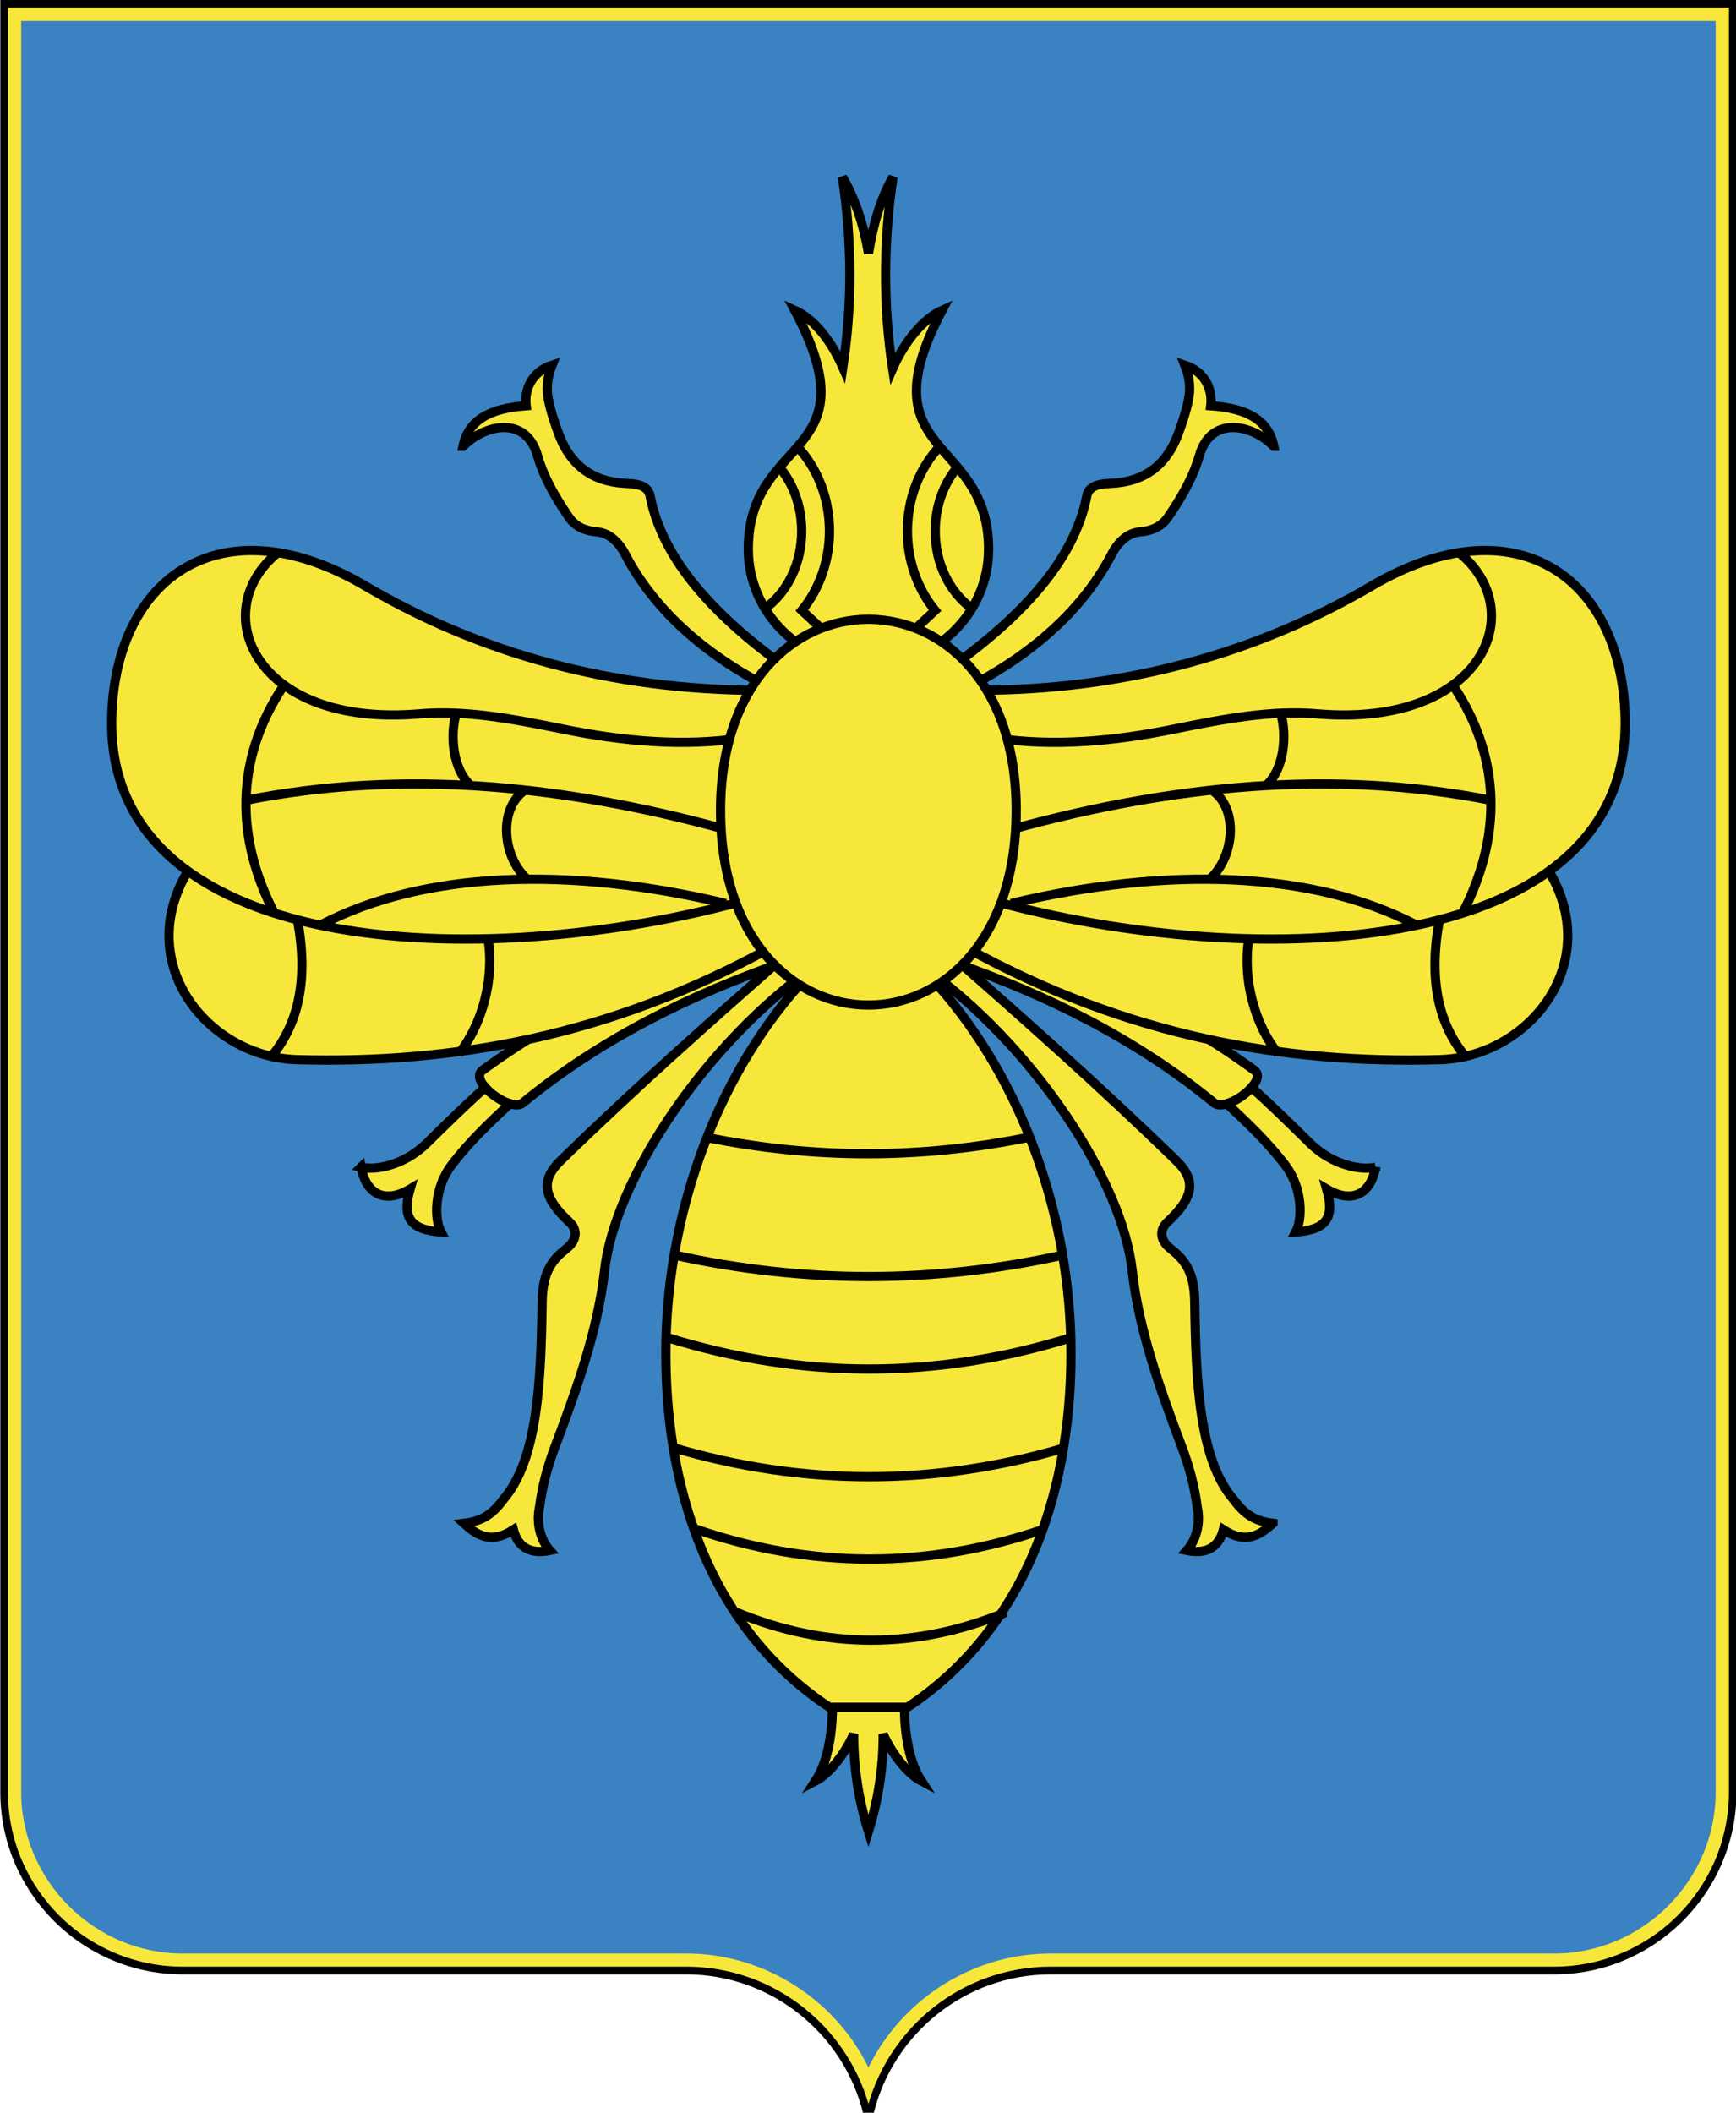 <svg xmlns="http://www.w3.org/2000/svg" viewBox="0 0 300 365"><path d="m221.75 174.53c2.935 0 5.315 2.38 5.315 5.315v5.314c0 2.935-2.38 5.315-5.315 5.315h-5.315v-15.944h5.315m0 21.259c5.87 0 10.63-4.76 10.63-10.63v-5.314c0-5.87-4.76-10.63-10.63-10.63h-10.63v26.574h10.63m-21.26-26.574h5.315v26.574h-5.315v-26.574m-10.63 0h5.315v26.574h-5.315l-10.63-16.684v16.684h-5.315v-26.574h5.315l10.63 16.684v-16.684m-79.72 0h15.945v5.315h-10.63v5.315h10.63v5.315h-10.63v5.315h10.63v5.315h-15.945v-26.574m-21.26-0h5.315v21.26h10.63v5.315h-15.945v-26.575m55.809 21.26h5.314c4.402 0 7.972-3.57 7.972-7.972s-3.637-7.957-7.972-7.972h-5.314v5.315h5.314c1.467 0 2.657 1.19 2.657 2.657s-1.19 2.657-2.657 2.657h-5.314v5.315m5.31-26.58c10.272 0 18.602 8.33 18.602 18.602s-8.33 18.602-18.602 18.602-18.602-8.33-18.602-18.602 8.33-18.602 18.602-18.602m0 5.315c7.337 0 13.287 5.95 13.287 13.287 0 7.337-5.95 13.287-13.287 13.287-7.337 0-13.287-5.95-13.287-13.287 0-7.337 5.95-13.287 13.287-13.287" fill-rule="evenodd" fill="#a90000"/><g transform="matrix(2.252 0 0 2.251-520.21-767.5)"><path d="m364.25 340.96v137.54c0 7.693-6.295 13.989-13.989 13.989h-38.69c-6.512.024-12.01 4.557-13.52 10.624h-.828c-1.512-6.067-7.01-10.6-13.523-10.624h-38.689c-7.694 0-13.989-6.295-13.989-13.989v-137.54h133.23z"/><path fill="#f8e73b" d="m363.67 341.54v136.95c0 7.392-6.01 13.406-13.406 13.406h-38.69c-6.604.025-12.18 4.48-13.935 10.53-1.756-6.05-7.332-10.505-13.934-10.53h-38.692c-7.391 0-13.405-6.01-13.405-13.406v-136.95h132.06z"/><path fill="#3a82c2" d="m297.64 499.63c2.531-5.154 7.768-8.538 13.45-8.734.147-.004.31-.008.485-.008v-.004h38.69.004v.004c6.777-.002 12.385-5.611 12.385-12.387h-.004v-.002h.004v-135.93h-130.03v135.93h.004v.002h-.004c0 6.776 5.608 12.385 12.385 12.387v-.004h.004 38.69v.004c.175 0 .338.004.485.008 5.682.196 10.919 3.58 13.451 8.734"/><g stroke="#000" stroke-width=".709"><g fill="#f8e73b"><path d="m306.86 383.11c0 4.944-4.128 8.953-9.219 8.953s-9.22-4.01-9.22-8.953c0-8.896 9.642-6.844 3.571-18.332 1.459.657 2.769 2.291 3.684 4.37.739-4.868.702-9.628-.03-14.602.951 1.634 1.639 3.659 1.995 5.862.356-2.203.932-4.228 1.883-5.862-.732 4.868-.769 9.841-.03 14.708.915-2.078 2.337-3.819 3.796-4.476-5.972 11.299 3.57 9.589 3.57 18.332z"/><path d="m294.86 471c.091 2.17-.141 4.894-1.287 6.651 1.132-.584 2.368-2.269 2.934-3.609-.011 2.492.354 4.984 1.132 7.475.778-2.491 1.142-4.983 1.132-7.475.566 1.34 1.801 3.02 2.934 3.609-1.146-1.757-1.378-4.481-1.287-6.651h-5.558z"/><path d="m302.32 415.88c6.762 7.208 10.645 17.705 10.852 28.01.219 10.954-3.195 21.911-12.54 28.1h-5.987c-9.345-6.185-12.76-17.14-12.541-28.1.207-10.307 4.09-20.804 10.851-28.01h9.365z"/><path d="m291.09 414.82c-7.128 2.509-13.907 5.813-19.984 10.792-.933.764-4.215-1.688-3.069-2.52 6.92-5.02 13.905-8.095 22.387-9.87l.666 1.598z"/><path d="m258.71 430.54c1.115.263 3.322-.14 5.068-1.867 1.48-1.465 2.945-2.893 4.448-4.254.468.538 1.235 1.053 1.892 1.251-1.582 1.484-3.139 2.952-4.475 4.715-1.364 1.8-1.314 4.171-.805 5.127-2.331-.162-3.01-1.079-2.374-3.292-1.968 1.164-3.379.361-3.754-1.68z"/><path d="m266.6 457.87c1-.125 2-.408 3-1.801 2.673-3.062 2.913-9.09 3-15.21.036-2.475.938-3.332 1.902-4.102.753-.603.841-1.408.2-2-2.056-1.901-2.218-3.225-.701-4.703 5.923-5.768 11.54-10.726 17.311-15.81.401.533.801 1.067 1.201 1.601-7.84 5.942-14.361 15.834-15.12 22.609-.504 4.534-2.106 9.04-3.797 13.513-.559 1.48-.991 3.041-1.201 4.703-.238 1.127.028 2.412.801 3.286-1.41.294-2.438-.174-2.802-1.59-1.743 1.134-2.82.399-3.802-.495z"/><path d="m266.53 375.21c.403-1.988 2.02-2.91 4.841-3.112-.144-1.21.404-2.594 1.989-3.113-.414 1.054-.435 1.878-.272 2.681.177.875.5 1.861.822 2.698.809 2.094 2.344 3.607 5.243 3.699.952.031 1.599.278 1.729.951.952 4.933 4.97 9.28 10.634 13.315-.346.49-.692 1.152-1.038 1.642-5.01-2.521-9.131-5.926-11.498-10.461-.518-.992-1.271-1.652-2.162-1.729-1.094-.095-1.735-.506-2.161-1.124-1.044-1.514-1.944-3.088-2.421-4.755-.865-3.02-3.987-2.427-5.706-.692z"/><path d="m304.19 414.82c7.128 2.509 13.908 5.813 19.984 10.792.934.764 4.215-1.688 3.07-2.52-6.921-5.02-13.906-8.095-22.388-9.87l-.666 1.598z"/><path d="m336.56 430.54c-1.114.263-3.321-.14-5.067-1.867-1.481-1.465-2.945-2.893-4.449-4.254-.467.538-1.234 1.053-1.891 1.251 1.581 1.484 3.139 2.952 4.475 4.715 1.363 1.8 1.314 4.171.805 5.127 2.331-.162 3.01-1.079 2.373-3.292 1.969 1.164 3.379.361 3.754-1.68z"/><path d="m328.68 457.87c-1-.125-2-.408-3-1.801-2.673-3.062-2.914-9.09-3-15.21-.036-2.475-.938-3.332-1.901-4.102-.754-.603-.842-1.408-.2-2 2.055-1.901 2.218-3.225.7-4.703-5.922-5.768-11.54-10.726-17.311-15.81-.4.533-.8 1.067-1.2 1.601 7.839 5.942 14.361 15.834 15.11 22.609.505 4.534 2.106 9.04 3.797 13.513.559 1.48.991 3.041 1.201 4.703.239 1.127-.028 2.412-.8 3.286 1.409.294 2.437-.174 2.801-1.59 1.744 1.134 2.821.399 3.803-.495z"/><path d="m328.75 375.21c-.403-1.988-2.02-2.91-4.842-3.112.144-1.21-.403-2.594-1.988-3.113.414 1.054.434 1.878.272 2.681-.177.875-.5 1.861-.823 2.698-.808 2.094-2.344 3.607-5.242 3.699-.952.031-1.599.278-1.729.951-.953 4.933-4.97 9.28-10.634 13.315.346.49.691 1.152 1.037 1.642 5.01-2.521 9.131-5.926 11.499-10.461.518-.992 1.271-1.652 2.161-1.729 1.095-.095 1.736-.506 2.162-1.124 1.043-1.514 1.944-3.088 2.421-4.755.864-3.02 3.987-2.427 5.706-.692z"/><path d="m246.12 406.76c-5.534 7.465.536 15.332 7.686 15.527 11.804.321 23.828-1.701 36.38-8.622l-.369-4.933-43.698-1.972z"/><path d="m289.33 393.94c-11.444-.011-21.48-2.842-30.336-8.03-10.947-6.417-19.12-.726-19.419 10.05-.506 18.295 27.778 19.918 48.969 14.01l.786-16.03z"/><path d="m349.15 406.76c5.533 7.465-.536 15.332-7.687 15.527-11.803.321-23.827-1.701-36.38-8.622l.37-4.933 43.698-1.972z"/><path d="m305.95 393.94c11.445-.011 21.481-2.842 30.337-8.03 10.947-6.417 19.12-.726 19.418 10.05.506 18.295-27.778 19.918-48.968 14.01l-.787-16.03z"/></g><g fill="none"><path d="m285.16 428.24c8.264 1.685 16.528 1.685 24.793 0m-27.22 9.04c9.95 2.204 19.899 2.204 29.849 0m-30.432 6.32c10.37 3.241 20.741 3.241 31.11 0m-30.627 8.459c10.05 2.982 20.09 2.981 30.14 0m-28.488 6.223c8.977 3.111 17.954 3.111 26.932 0m-23.724 6.417c6.903 2.852 13.806 2.852 20.71 0"/><path d="m252.36 383.34c-5.584 4.477-1.878 13.476 10.826 12.406 3.562-.301 7.125.38 11.02 1.172 4.535.922 9.166 1.369 13.75.683m-34.13 13.969c.829 4.46.146 8.01-2.145 10.648m16.774-9.182c.488 3.082-.456 6.542-2.243 8.791m-13.459-28.23c-3.795 5.73-3.648 11.753-.682 17.485m3.511.879c8.01-4.195 19.18-4.507 31.11-1.661m-36.864-7.912c12.19-2.422 24.38-1.16 36.571 2.149m-20.382-8.889c-.521 1.79-.261 4.33 1.072 5.568m4.194.391c-2.098 1.416-1.74 5.258.293 6.935"/><path d="m342.92 383.34c5.584 4.477 1.878 13.476-10.825 12.406-3.562-.301-7.126.38-11.02 1.172-4.535.922-9.166 1.369-13.751.683m34.13 13.969c-.829 4.46-.146 8.01 2.146 10.648m-16.774-9.182c-.488 3.082.456 6.542 2.243 8.791m13.458-28.23c3.795 5.73 3.648 11.753.683 17.485m-3.511.879c-8.01-4.195-19.18-4.507-31.11-1.661m36.864-7.912c-12.19-2.422-24.38-1.16-36.571 2.149m20.382-8.889c.52 1.79.26 4.33-1.073 5.568m-4.193.391c2.097 1.416 1.74 5.258-.293 6.935"/><path d="m305.58 387.66c-1.687-1.212-2.817-3.417-2.817-5.938 0-1.916.654-3.651 1.709-4.906m-1.367-1.585c-1.523 1.632-2.473 3.937-2.473 6.491 0 2.197.736 4.402 2.121 6.088l-1.717 1.599m-8.859-14.178c1.523 1.632 2.473 3.937 2.473 6.491 0 2.197-.736 4.402-2.121 6.088l1.717 1.599m-4.544-1.749c1.687-1.212 2.816-3.417 2.816-5.938 0-1.916-.653-3.651-1.708-4.906"/></g><path d="m308.98 403.16c0 9.958-5.672 14.937-11.344 14.937s-11.345-4.979-11.345-14.937c0-9.781 5.673-14.671 11.345-14.671s11.344 4.89 11.344 14.671z" fill="#f8e73b"/></g></g></svg>